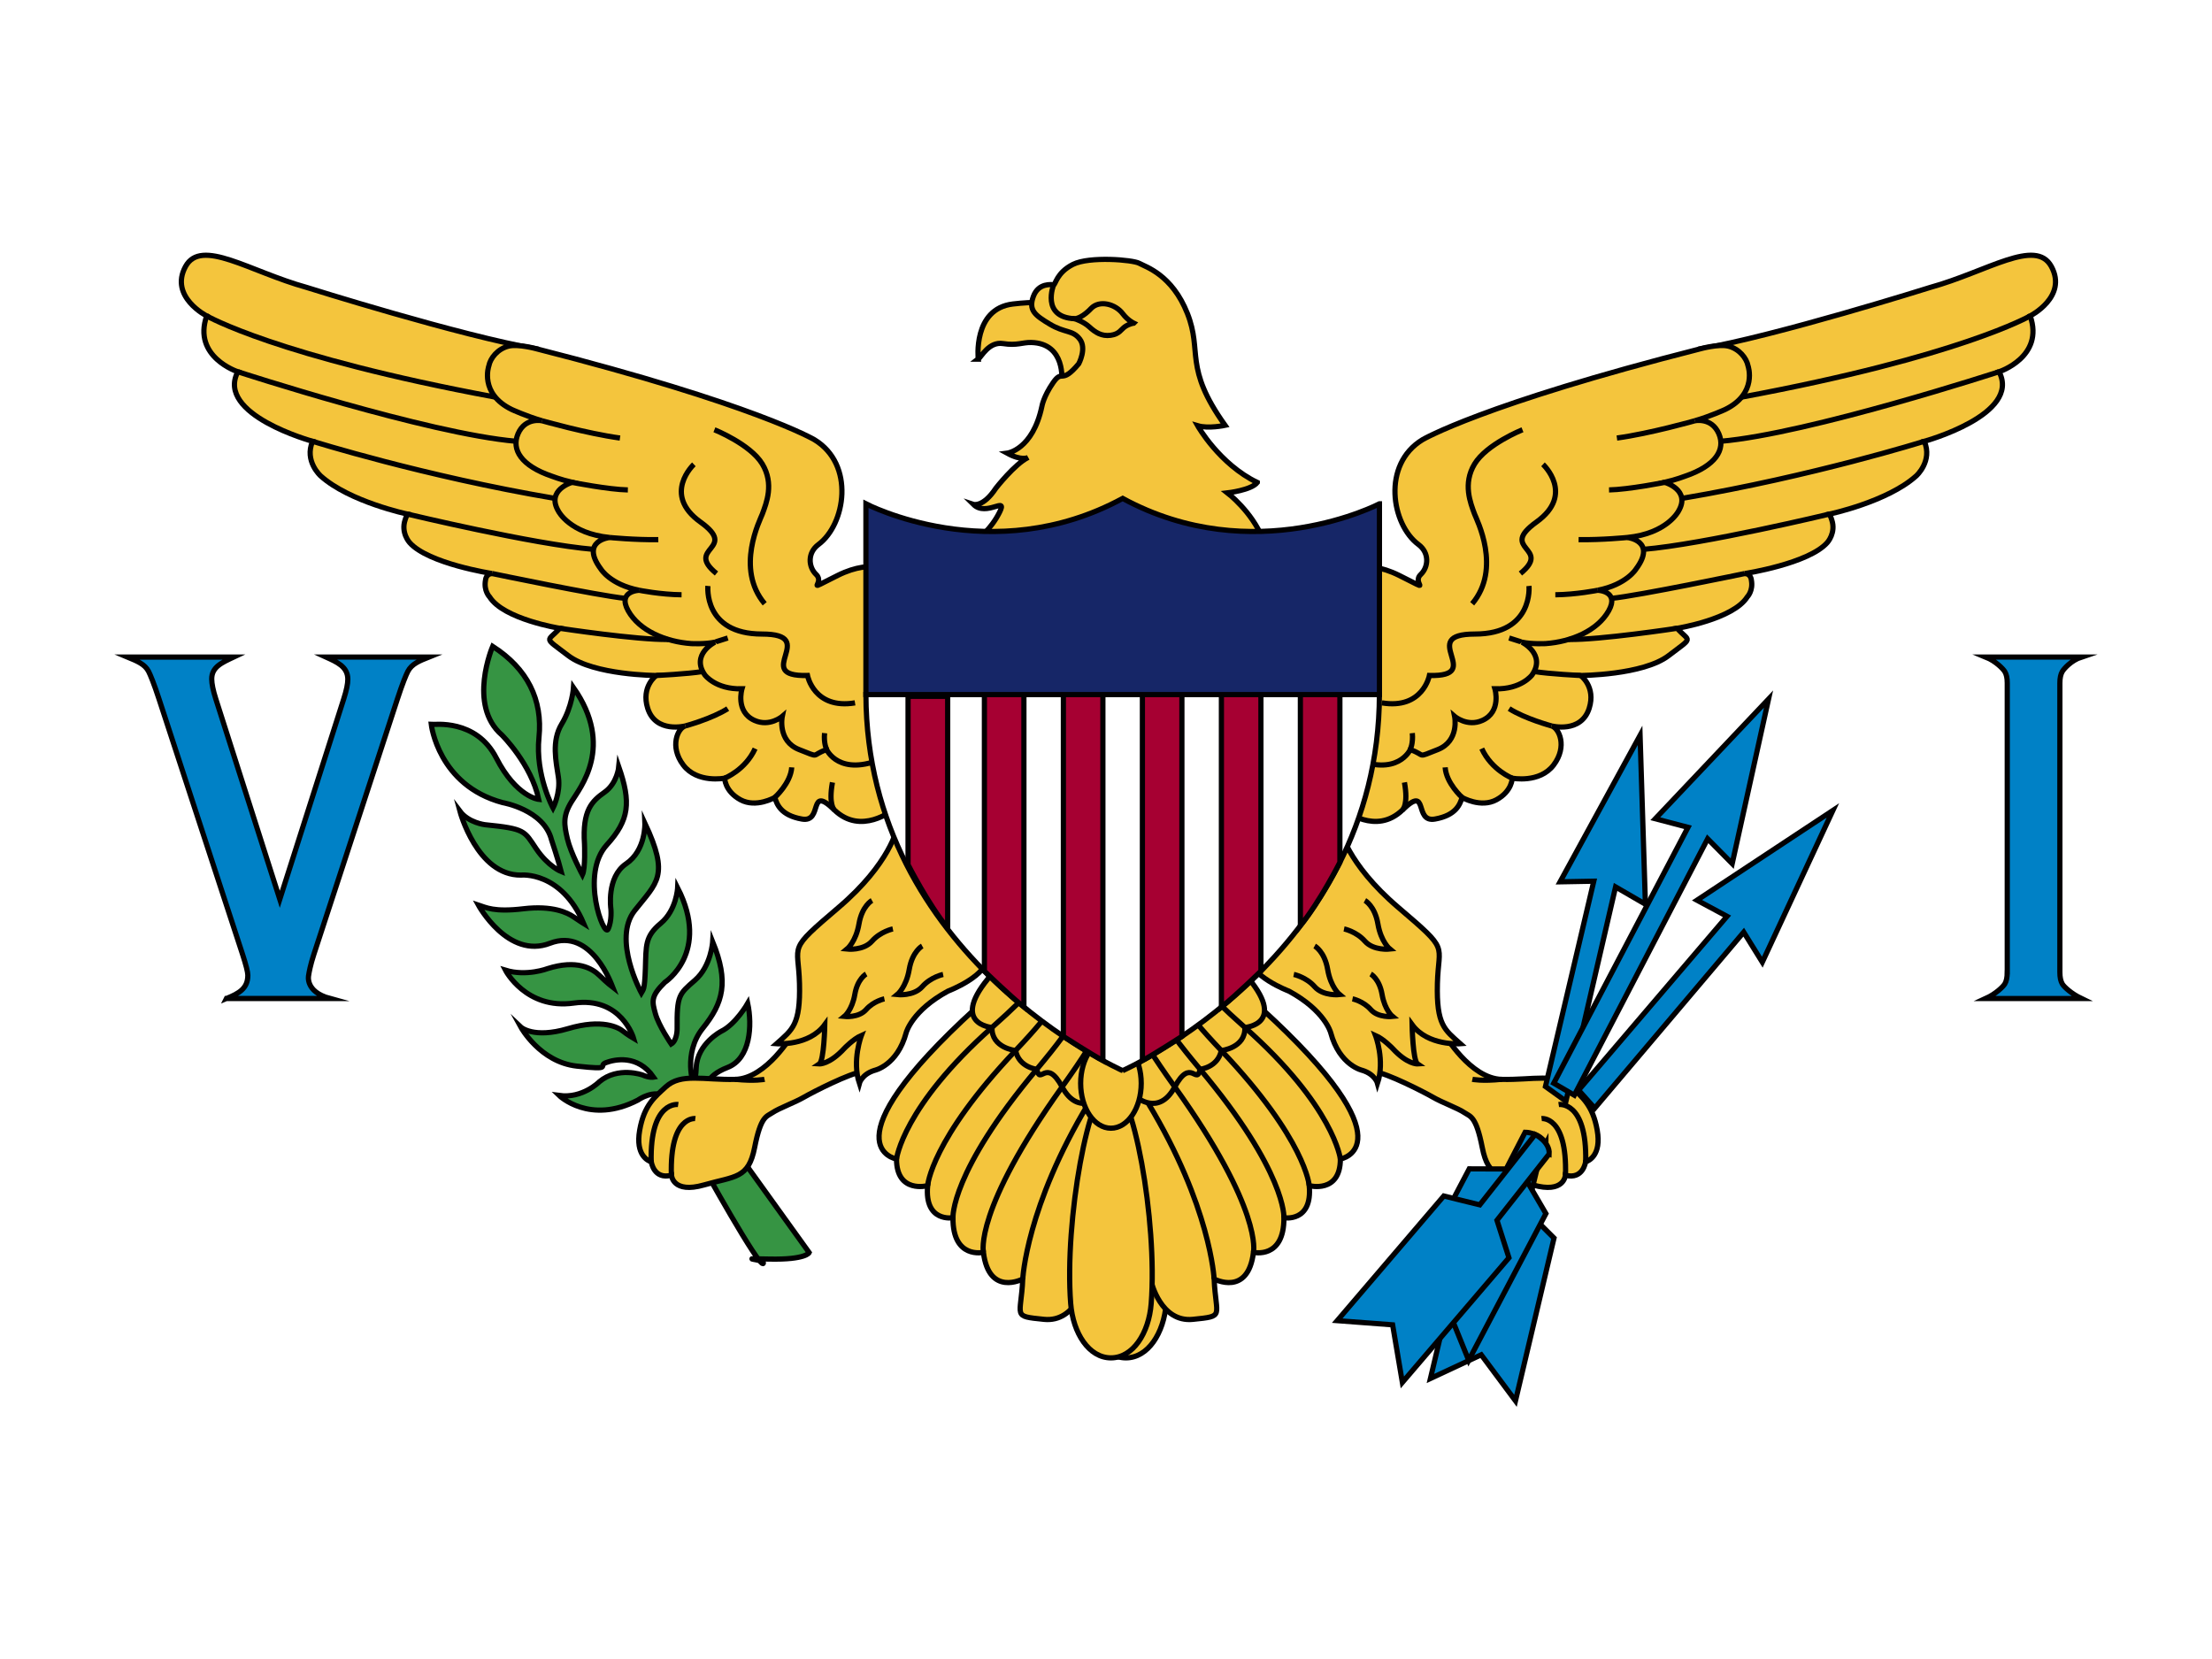 <svg id="united_states_virgin_islands_flag" xmlns="http://www.w3.org/2000/svg" xmlns:xlink="http://www.w3.org/1999/xlink" viewBox="0 0 640 480">
<path d="m0 0h640v480h-640z" fill="#fff"/>
<path stroke="#010002" stroke-width="1.506" stroke-miterlimit="10" d="m204.35 314.93s-0.518-3.508 6.144-6.08c6.66-2.573 7.18-12.162 5.847-18.554 0 0-3.48 6.08-7.7 8.107 0 0-6.883 3.586-7.198 10.436 0 0-0.055 2.506-0.573 4.454-0.284 1.067-3.332-8.574 2.442-15.746 5.958-7.4 7.624-13.408 2.886-25.1 0 0-0.444 7.093-5.107 11.146-4.662 4.054-5.255 4.366-5.18 14.032 0 0 0.074 3.352-1.703 4.443 0 0-3.627-5.302-4.59-8.81-0.96-3.507-1.405-4.99 2.74-9.042 0 0 13.28-8.58 3.7-27.362 0 0-0.295 6.47-4.884 10.29-4.59 3.82-4.22 6.392-4.442 13.018-0.22 6.626-0.665 6.16-1.183 7.094 0 0-8.438-15.513-1.924-23.776 6.513-8.263 10.14-9.978 2.96-25.335 0 0 0.32 7.874-5.43 11.77-5.747 3.9-4.414 13.02-4.414 13.02s0.37 3.43-0.815 5.924-8.13-15.858-0.37-24.398c6.587-7.25 7.032-12.317 3.48-22.607 0 0-0.446 4.755-4.072 7.328-3.627 2.572-6.514 5.145-5.848 15.045 0 0 0.296 6.937-0.592 8.886 0 0-3.405-6.314-4.367-10.445-0.962-4.133-1.333-6.55 1.184-10.68 2.517-4.132 12.51-15.98 0.592-33.053 0 0-0.37 5.535-3.405 10.524-3.035 4.99-1.628 10.914-0.962 15.435 0.666 4.522-1.554 8.887-1.554 8.887s-5.18-9.51-4.07-20.424c1.11-10.913-3.33-19.878-13.398-26.348 0 0-7.328 16.994 2.665 25.647 0 0 8.512 8.42 10.66 18.63 0 0-6.44-0.623-12.29-12.004-5.846-11.38-17.985-9.59-18.8-9.667 0 0 2 17.618 20.652 22.607 0 0 11.916 2.027 14.136 10.757 0 0 2 6.003 2.813 9.2 0 0-3.776-1.482-7.255-6.627-3.48-5.145-3.035-5.77-14.804-6.938 0 0-4.736-0.546-7.253-3.898 0 0 4.96 18.63 17.69 18.475 0 0 11.622-1.247 18.136 14.032 0 0-1.26-0.78-2.96-1.95-1.704-1.168-5.997-3.35-14.51-2.338-8.51 1.014-10.88-0.39-13.026-1.09 0 0 8.586 15.746 20.725 11.07 12.14-4.68 18.003 12.377 18.135 12.705 0 0-1.628-1.246-3.775-3.35-2.147-2.106-6.603-4.7-15.026-2.028 0 0-6.07 2.34-12.213 0.468 0 0 5.92 11.46 19.763 9.51 13.842-1.95 17.32 10.212 17.32 10.212s-1.85-1.09-3.108-2.105c-1.26-1.013-5.922-3.664-15.914-0.7-9.993 2.96-13.62-0.47-13.62-0.47s5.55 10.135 16.21 11.304 5.922-0.077 8.438-1.012c2.517-0.936 9.18-2.417 13.768 4.21 0 0-1.258 0.233-3.183-0.624 0 0-7.106-2.573-12.51 1.948 0 0-4.81 4.91-11.62 3.976 0 0 8.808 8.575 22.798 1.325 0 0 4.737-3.43 8.216-0.78 3.48 2.652 11.548-2.57 11.548-2.57z" fill="#369443"/>
<g stroke="#010002" stroke-width="10" stroke-miterlimit="10" fill="#f4c53d">
<path d="m1850.6 514.82s-10.794-96.36 66.208-105.63c80.303-9.665 119.96 7.25 119.96 7.25l36.055 70.762-12.455 47.636-49.82 22.783s8.52-73.18-58.56-74.702c-16.998-0.385-26.988 6.356-53.87 2.09-27.038-4.292-41.498 25.418-47.52 29.81z" transform="matrix(.151 0 0 .151 3.597 26.17)"/>
<path stroke-width="1.506" d="m363.78 139.59c-1.727 2.234-8.635 3.014-8.635 3.014s7.106 5.457 10.165 13.252c3.06 7.795-82.357 0.052-82.357 0.052s3.702-2.65 6.22-7.64-3.776 1.404-7.55-2.338c0 0 2.81 0.935 6.512-4.677 0 0 5.478-7.017 9.327-8.888 0 0-1.778 1.092-6.07-1.247 0 0 7.4-0.935 10.066-13.564 0 0 0.444-2.805 3.256-6.858 2.813-4.054 2.22 0.78 7.402-5.457 0 0 2.37-4.417 0.296-7.12-2.072-2.702-4.293-1.714-8.635-4.313-4.343-2.598-6.267-4.053-4.787-8.055 1.48-4 5.33-3.378 5.872-3.378 0.543 0 0.84-3.483 5.577-5.873s17.32-1.35 19.195-0.312c1.875 1.04 9.474 3.274 13.915 14.5 4.44 11.224-1.184 15.434 10.906 32.375 0 0-4.836 1.04-7.945 0.104 0 0 6.266 11.12 17.27 16.422z"/>
<path stroke-width="1.506" d="m310.93 92.217c-9.845-0.468-6.07-9.848-6.07-9.848" fill="none"/>
<path stroke-width="1.506" d="m328.03 93.503s-1.74-0.818-3.21-2.767c-2.066-2.735-6.672-4.053-9.15-1.48 0 0-2.518 2.805-4.74 2.96 0 0 2.518 0.78 4.258 2.38 1.74 1.597 3.552 2.766 6.143 2.415 2.59-0.35 2.997-1.714 4.218-2.532 1.22-0.82 2.48-0.975 2.48-0.975z"/>
</g>
<path stroke="#010002" stroke-width="1.506" stroke-miterlimit="10" d="m202.81 336.46s-0.222-6.314 7.772-6.782l23.537 32.74s-0.888 2.103-11.547 1.87-1.128-0.008-1.72 1.24c-0.91 1.914-18.042-29.068-18.042-29.068z" fill="#369443"/>
<g id="a" stroke-width="10" stroke="#010002" fill="#f4c53d" transform="matrix(.151 0 0 .151 3.597 26.17)">
<path d="m1494.9 1807.9s-49.82 85.606-110.13 86.987-103.74-12.628-133.07 14.498c-20.454 18.916-41.3 34.52-49.82 82.846-8.523 48.326 16.387 58.682 22.287 60.753 0 0 4.59 34.518 38.676 25.543 0 0 1.967 35.9 62.276 18.64 60.31-17.26 85.22-11.736 97.02-71.8 11.8-60.06 22.693-59.078 33.43-66.275 14.423-9.665 41.518-18.8 61.62-30.376 18.062-10.4 87.187-45.565 110.79-48.326 23.6-2.76 18.355-82.154 18.355-82.154h-60.964l-29.498-43.493-60.964 53.156zm192-429.4s-60.965 49.707-112.1 0-20.65 24.853-61.948 17.604c-41.3-7.248-48.182-28.995-52.115-41.42 0 0-35.728 20.84-65.882 4.38-30.155-16.463-30.155-41.316-30.155-41.316s-52.443 10.338-79.32-25.207c-26.876-35.545-10.488-70.754 3.934-74.897 0 0-56.7 14.854-72.11-33.828-13.11-41.422 16.39-62.824 16.39-62.824s-119.47-0.574-168.47-37.97-40.643-25.544-16.388-52.468c0 0-107.51-17.26-134.38-60.062 0 0-11.8-11.736-7.866-32.448 0 0 0.656-11.736 12.455-12.427 0 0-122.6-18.937-157.98-59.372 0 0-17.044-18.64-8.522-43.492 0 0 1.803-6.56 4.753-10.96 0 0-111.6-23.56-166.67-73.266 0 0-31.787-28.32-15.4-66.29 0 0-186.5-51.073-143.24-133.23 0 0-87.185-28.305-59.653-107.01 0 0-72.11-36.59-40.643-94.58 30.114-55.5 122.58 9.664 232.08 39.96 0 0 296.28 93.28 442.19 118.11l414.57 617.22 241.89 93.2 24.58 172.59z"/>
<path d="m1689.9 923.87s-38.857-29.17-108.16 5.178-23.333 16.068-41.687-1.536c-15.336-14.71-16.775-41.83 4.322-57.49 51.623-38.316 70.798-153.26-7.866-200.9 0 0-114.06-67.656-532.32-174.1 0 0-35.044-9.717-53.727-5.057-20.572 5.13-34.743 22.782-37.65 37.886 0 0-18.715 53.188 44.206 83.62 0 0 28.408 13 57.687 21.402 0 0-32.16-6.952-45.887 24.853-13.11 30.375 5.9 61.442 64.898 81.463 0 0 15.958 6.21 38.677 11.736 0 0-50.476 14.497-26.22 55.23 0 0 21.632 42.802 98 50.396 0 0-57.03 6.213-16.715 60.408 0 0 17.7 29.686 73.42 40.732 0 0-42.282 1.38-20.977 39.35 21.305 37.972 71.44 59.373 120.78 62.825 0 0 26.72 1.382 45.403-2.76 0 0-46.87 23.473-19.338 62.824 0 0 20.32 27.96 71.125 26.58 0 0-13.187 43.944 24.09 60.58 29.008 12.943 53.1-7.768 53.1-7.768s-9.834 47.118 32.448 63.687 21.14 10.873 52.606 0c0 0 24.09 53.85 109.64 16.05 85.545-37.798 20.156-355.2 20.156-355.2zm5.1 489.43s-12.552 67.393-112.09 152.22-76.8 67.745-74.834 145.76c2.003 79.44-13.766 88.368-43.92 115.29 0 0 62.275 4.833 92.43-36.59 0 0-1.312 69.037-10.49 75.25 0 0 19.532 1.246 47.854-29.685 0 0 17.044-17.95 32.777-24.853 0 0-18.356 47.636-3.934 91.82 0 0 4.59-17.26 28.843-24.854 0 0 43.92-8.975 60.964-72.49 0 0 11.144-42.112 79.975-79.392 0 0 78.007-29.42 76.04-67.87-1.965-38.447-173.62-244.6-173.62-244.6z"/>
<path stroke-miterlimit="10" d="m2056.5 2282.2s-17.87 78.856-79.975 72.49-43.922-4.143-40.644-77.323c0 0-64.898 34.518-75.386-51.088 0 0-58.998 13.807-58.342-66.276 0 0-55.065 9.665-48.51-61.443 0 0-59.653 15.88-59.653-51.088 0 0-139.63-23.157 151.43-288.58l259.59 154.64-48.51 368.66z"/>
<path d="m2085.4 1928.3s-43.265 38.385-74.075-18.915-41.954-2.07-48.51-33.828c0 0-34.087-3.452-40.642-35.9 0 0-46.542-4.832-45.23-44.183 0 0-84.62-6.53-0.028-102.33 84.59-95.802 228.15 158.94 228.15 158.94l-19.667 76.215zm48.2-23.8c41.94 0 89.463 262 77.13 419.84-4.48 57.328-35.19 104.15-77.13 104.15s-72.65-46.824-77.13-104.15c-12.333-157.85 35.19-419.84 77.13-419.84"/>
<ellipse cy="1902.5" cx="2133.6" rx="58.032" ry="85.951"/>
<path stroke-miterlimit="10" d="m1935.9 2277.3s6.555-138.76 126.82-337.59m-202.21 286.51s-18.683-80.083 150.77-316.88-19.666-56.612 40.643-92.856m-249.76 343.46s-5.243-86.642 160.61-284.43-14.65-51.088 45.445-91.82m-254.56 314.81s6.228-87.677 168.47-258.89-8.117-52.468 50.023-84.916m-278.15 292.72s11.8-100.1 182.9-251.99-5.9-39.35 51.132-79.393" fill="none"/>
<path d="m372.26 431.98s134.38 77.806 552.9 155.61m-493.25-48.61s363.72 118.65 533.1 133.23m-389.86 0s213.37 66.98 463.24 109.25m-281.17 30.31s241.07 57.905 356.16 67.515m-194.41 46.31s203.91 42.526 255.57 47.64m-125.78 57.297s148.81 22.61 208.03 21.4m-23.17 69.038s60.166-2.826 89.08-7.626m-33.36 104.28s51.132-13.807 81.286-33.138m-5.9 133.24s39.333-15.188 58.343-56.61m37.693 93.545s30.48-27.27 32.448-57.647m81.614 81.464s-11.413-9.845-3.605-52.64m-11.145-62.825s-5.9-12.254-3.933-31.585m-211.08-581.29s68.83 27.615 91.775 65.585c22.944 37.97 7.833 74.873 0 96.047-3.936 10.64-52.443 104.16 4.59 171.82m-95.382 73.525s0.33-0.345 24.584-7.94m-169.78-91.473s41.026 8.26 81.286 8.63m-137.99-109.77s48.183 4.833 93.414 4.142m-165.19-109.77s69.486 13.808 106.85 14.5m-164.54-132.55s85.7 24.46 149.46 33.138m141.6 50.397s-61.62 57.3 12.455 110.46-30.81 48.325 30.81 98.722m-16.388 23.82s-9.177 92.154 103.57 92.16-21.633 82.157 87.186 79.396c0 0 12.455 65.585 91.12 52.468m-173.4 721.3s-17.84 3.97-56.54 0m-108.82 48.326s-54.41-8.286-51.787 109.77m84.565-82.845s-49.165-6.213-45.887 108.39m520.65-384.54s-23.6 4.833-39.988 23.473c-16.39 18.64-47.854 15.188-47.854 15.188s17.044-13.807 22.944-48.326c5.9-34.52 24.91-44.875 24.91-44.875m-56.3-32.688s-23.598 4.833-39.986 23.473c-16.388 18.64-47.854 15.188-47.854 15.188s17.044-13.807 22.944-48.326c5.9-34.52 24.91-44.874 24.91-44.874m23.76 188.54s-20.604 4.22-34.913 20.495c-14.31 16.275-41.783 13.26-41.783 13.26s14.882-12.055 20.033-42.194c5.15-30.14 21.75-39.18 21.75-39.18" fill="none"/>
</g>
<use xlink:href="#a" transform="matrix(-1 0 0 1 647.2 0)" height="100%" width="100%" stroke="#010002" stroke-width="10"/>
<path d="m3071.8 1526.1l-95.112 410.6-39.245-28.193 92.585-393.37-64.56 1.186 153.25-280.63 10.213 323.55zm245.5 86.7l-285.48 337.32-30.913-34.605 284.4-333.05-57.53-30.873 260.41-172.01-135.22 290.73z" transform="matrix(.151 0 0 .151 3.597 26.17)" stroke="#010002" stroke-miterlimit="10" stroke-width="10" fill="#0081c6"/>
<path d="m3248.2 1433.9l-255.5 491.29-39.372-22.983 257.22-490.29-62.65-16.452 217-229.3-69.652 315.31z" transform="matrix(.151 0 0 .151 3.597 26.17)" stroke="#010002" stroke-miterlimit="10" stroke-width="10" fill="#0081c6"/>
<path stroke="#010002" stroke-width="1.506" stroke-miterlimit="10" d="m444.62 338.57l-2.88 11.78 7.887 7.86-11.15 47.092-9.915-13.32-14.694 6.858 11.15-47.093 10.336-2.88 2.682-11.76s3.127-1.225 6.583 1.464z" fill="#0081c6"/>
<path stroke="#010002" stroke-width="1.506" stroke-miterlimit="10" d="m447.27 330.8l-5.678 10.594 5.688 9.74-22.342 42.45-6.306-15.57-15.878 2.62 22.343-42.45 10.692 0.035 5.483-10.627s3.988-0.008 5.998 3.21z" fill="#0081c6"/>
<path stroke="#010002" stroke-width="1.506" stroke-miterlimit="10" d="m448.22 333.88l-15.1 19.19 3.463 10.84-30.837 36.068-2.818-16.664-16.03-1.21 30.837-36.068 10.41 2.566 16.02-20.37s4.298 2.134 4.06 5.65zm-382.7-44.98c3.6-1.47 6.193-2.888 6.182-6.73-0.002-0.916-0.51-2.943-1.533-6.08l-24.177-73.89c-1.432-4.39-2.514-7-3.017-7.962-1.087-2.08-3.22-2.928-6.094-4.125h30.729c-3.338 1.578-6.382 2.83-6.353 6.37 0.01 1.35 0.39 3.256 1.175 5.717l18.52 57.983 18.504-57.983c0.785-2.46 1.19-4.366 1.177-5.718-0.036-3.638-3.205-4.95-6.32-6.37h29.783c-2.724 1.092-4.943 1.947-6.083 4.126-0.503 0.96-1.585 3.57-3.016 7.96l-24.175 73.89c-1.023 3.137-1.393 5.198-1.534 6.152 0 0-1.112 4.673 6.183 6.658h-29.95zm515.24-7.6v-83.663c0-1.447-0.238-2.556-0.715-3.33-0.477-0.77-2.554-2.994-5.518-4.196h27.689c-2.963 0.982-5.04 3.366-5.517 4.162s-0.715 1.918-0.715 3.366v83.66c0 1.497 0.247 2.643 0.74 3.44 0.494 0.795 2.53 2.738 5.493 4.16h-27.7c2.964-1.348 5.04-3.425 5.518-4.197 0.477-0.77 0.715-1.905 0.715-3.4z" fill="#0081c6"/>
<path stroke="#010002" stroke-width="1.506" d="m324.82 309.77s74.102-32.838 74.287-108.8h-148.57c0.185 75.965 74.287 108.8 74.287 108.8z" fill="#fff"/>
<g stroke="#010002" stroke-width="10" fill="#a60032">
<path d="m1716.1 1161v322.4s37.7 74.773 75.912 121.67v-444.1l-75.912-0.002z" transform="matrix(.151 0 0 .151 3.597 26.17)"/>
<path stroke-width="1.506" d="m284.82 200.96v80.01s7.147 7.008 11.428 10.386v-90.4h-11.428zm22.85 0v98.9s8.154 5.265 11.43 6.993v-105.89h-11.43zm80 0v48.537s-5.676 11.257-11.43 18.317v-66.86h11.43zm-22.85 0v80.01s-7.147 7.008-11.43 10.386v-90.4h11.43zm-22.86 0v98.9s-8.154 5.265-11.43 6.993v-105.89h11.43z"/>
</g>
<path stroke="#010002" stroke-width="1.506" stroke-miterlimit="10" d="m399.11 145.77s-36.36 19.02-74.287-1.56c-37.926 20.58-74.287 1.56-74.287 1.56v55.19h148.58v-55.19z" fill="#162667"/>
</svg>
